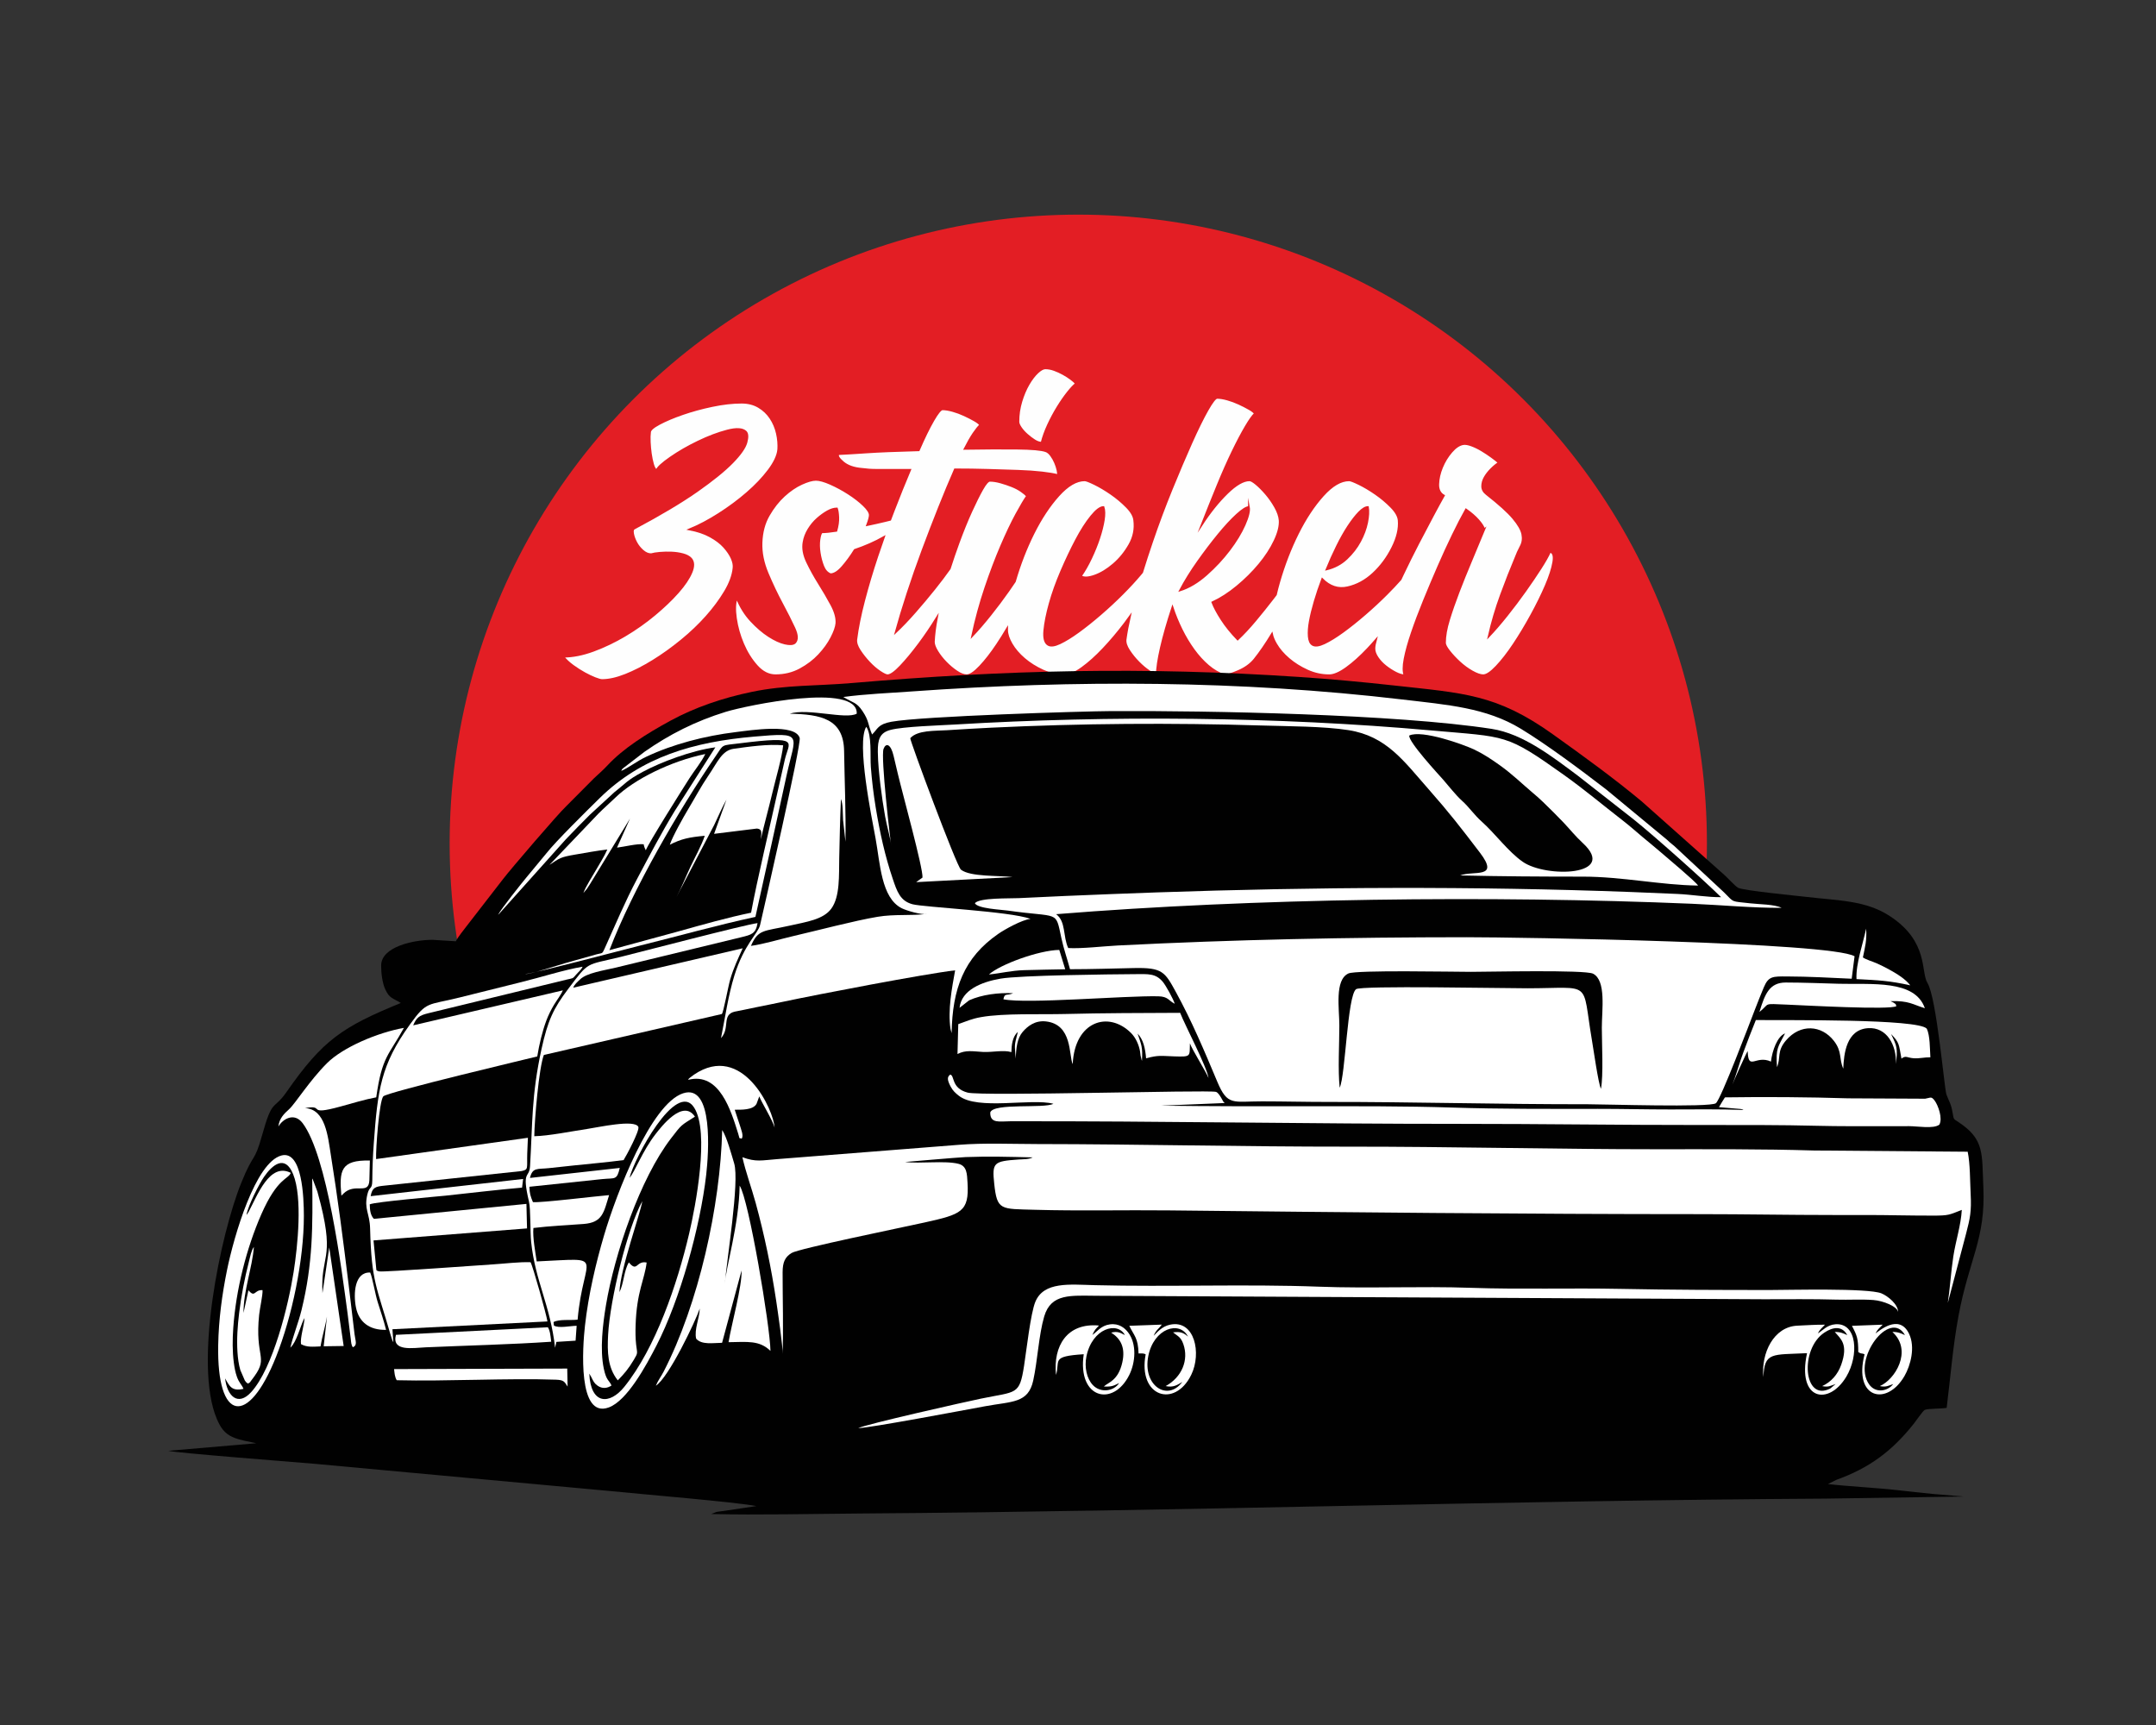 <?xml version="1.0" encoding="UTF-8"?>
<!DOCTYPE svg PUBLIC "-//W3C//DTD SVG 1.1//EN" "http://www.w3.org/Graphics/SVG/1.1/DTD/svg11.dtd">
<!-- Creator: CorelDRAW 2021.5 -->
<svg xmlns="http://www.w3.org/2000/svg" xml:space="preserve" width="250mm" height="200mm" version="1.1" style="shape-rendering:geometricPrecision; text-rendering:geometricPrecision; image-rendering:optimizeQuality; fill-rule:evenodd; clip-rule:evenodd"
viewBox="0 0 25000 20000"
 xmlns:xlink="http://www.w3.org/1999/xlink"
 xmlns:xodm="http://www.corel.com/coreldraw/odm/2003">
 <rect x="0" y="0" width="25000" height="20000" fill="#333333" stroke="none"/>
 <defs>
  <style type="text/css">
   <![CDATA[
    .str0 {stroke:#E31E24;stroke-width:20;stroke-miterlimit:22.926}
    .fil0 {fill:#E31E24}
    .fil2 {fill:#010101}
    .fil3 {fill:white}
    .fil1 {fill:#FEFEFE;fill-rule:nonzero}
   ]]>
  </style>
 </defs>
 <g id="Слой_x0020_1">
  <circle class="fil0" cx="12503.32" cy="9777.97" r="7289.38"/>
  <g id="_1688354191472">
   <path class="fil1 str0" d="M17211.11 6138.25c-8.32,-29.47 -31.22,-65.39 -68.69,-107.75 -37.47,-42.37 -85.35,-83.8 -143.64,-124.32 -45.79,81.04 -96.79,179.58 -153,295.62 -56.2,116.03 -112.41,238.51 -168.61,367.44 -56.21,128.94 -111.37,259.71 -165.49,392.33 -54.13,132.61 -100.97,256.93 -140.52,372.97 -39.55,116.04 -67.65,217.35 -84.3,303.91 -16.66,86.57 -16.66,150.11 0,190.63 -29.15,0 -63.49,-10.13 -103.05,-30.39 -39.55,-20.26 -78.06,-45.13 -115.53,-74.6 -37.47,-29.47 -68.7,-62.62 -93.68,-99.46 -24.97,-36.83 -37.46,-71.83 -37.46,-104.98 0,-25.22 6.05,-59.73 18.15,-103.51 -31.77,36.62 -63.85,72.04 -96.22,106.28 -85.35,90.25 -167.57,163.92 -246.67,221.02 -79.12,57.1 -145.72,85.64 -199.85,85.64 -87.43,0 -171.73,-18.42 -252.92,-55.26 -81.19,-36.83 -153,-81.95 -215.45,-135.37 -62.46,-53.41 -111.37,-110.51 -146.76,-171.29 -24.76,-42.53 -40.85,-81.89 -48.29,-118.11 -70.89,116.6 -139.1,215.83 -204.63,297.69 -45.79,55.25 -107.2,99.46 -184.23,132.61 -77.02,33.15 -130.1,49.73 -159.25,49.73 -66.61,-22.1 -130.1,-58.94 -190.47,-110.51 -60.37,-51.57 -116.57,-113.27 -168.61,-185.1 -52.05,-71.84 -98.89,-150.12 -140.51,-234.84 -41.64,-84.73 -77.03,-171.3 -106.17,-259.71 -58.29,176.82 -103.05,333.38 -134.27,469.68 -31.22,136.29 -46.84,241.28 -46.84,314.95 -16.65,0 -45.79,-13.8 -87.43,-41.43 -41.63,-27.63 -83.26,-62.63 -124.9,-104.99 -41.63,-42.36 -78.06,-87.49 -109.28,-135.38 -31.23,-47.89 -44.76,-90.25 -40.6,-127.09 11.39,-82.62 28.07,-172.13 50.05,-268.52 -19,26.64 -38.81,53.53 -59.42,80.65 -81.18,106.83 -164.44,205.37 -249.8,295.63 -85.35,90.25 -167.57,163.92 -246.67,221.02 -79.11,57.1 -145.72,85.64 -199.84,85.64 -87.43,0 -171.74,-18.42 -252.92,-55.26 -81.2,-36.83 -153.01,-81.95 -215.46,-135.37 -62.45,-53.41 -111.37,-110.51 -146.76,-171.29 -35.39,-60.78 -53.08,-115.12 -53.08,-163.01 0,-6.06 0.04,-12.14 0.12,-18.24 -38.22,64.28 -76.77,125.62 -115.66,184.01 -68.69,103.14 -135.3,188.79 -199.84,256.94 -64.52,68.15 -115.53,102.22 -153,102.22 -33.31,0 -71.82,-14.73 -115.53,-44.2 -43.72,-29.47 -85.35,-64.47 -124.9,-104.99 -39.55,-40.52 -72.86,-82.88 -99.92,-127.09 -27.06,-44.2 -40.6,-81.04 -40.6,-110.51 3.61,-82.77 15.75,-177.93 36.46,-285.46 -68.54,110.95 -137.93,213.47 -208.2,307.56 -77.02,103.15 -148.84,189.71 -215.45,259.7 -66.61,69.99 -116.57,104.99 -149.88,104.99 -16.65,0 -45.79,-13.81 -87.43,-41.44 -41.63,-27.62 -83.26,-63.55 -124.9,-107.75 -41.63,-44.2 -78.06,-90.25 -109.28,-138.14 -31.23,-47.89 -44.76,-90.25 -40.6,-127.09 16.65,-132.61 46.84,-282.73 90.55,-450.34 43.72,-167.6 94.72,-338.9 153,-513.87 24.99,-75.01 50.74,-149.85 77.26,-224.53 -104.6,58.91 -217.78,108.89 -339.54,149.93 -45.8,73.67 -93.68,139.06 -143.64,196.16 -49.96,57.1 -95.76,85.64 -137.39,85.64 -37.47,-14.73 -65.58,-46.04 -84.31,-93.93 -18.73,-47.89 -32.27,-99.46 -40.59,-154.72 -8.33,-55.25 -9.37,-105.9 -3.12,-151.95 6.24,-46.04 15.61,-74.6 28.1,-85.65 41.64,0 97.84,-5.52 168.62,-16.57 16.64,-58.94 23.93,-111.44 21.85,-157.49 -2.08,-46.04 -7.29,-80.11 -15.61,-102.22 -33.31,0 -69.73,11.06 -109.29,33.16 -39.55,22.1 -79.1,50.65 -118.65,85.64 -39.56,35 -73.9,76.44 -103.05,124.33 -29.14,47.89 -47.87,97.62 -56.2,149.19 -12.49,69.99 1.04,146.43 40.59,229.31 39.56,82.89 85.35,165.77 137.39,248.65 52.04,82.89 99.92,164.86 143.64,245.9 43.71,81.04 63.49,152.87 59.33,215.49 -4.17,44.21 -23.95,100.38 -59.33,168.53 -35.39,68.16 -83.27,134.46 -143.64,198.93 -60.37,64.46 -133.23,119.72 -218.57,165.77 -85.35,46.04 -180.07,69.06 -284.15,69.06 -79.1,0 -150.92,-35.91 -215.46,-107.74 -64.52,-71.84 -117.61,-156.56 -159.24,-254.18 -41.63,-97.62 -69.74,-197.09 -84.31,-298.39 -14.57,-101.3 -11.45,-179.58 9.37,-234.83 41.63,103.14 96.79,191.55 165.49,265.23 68.69,73.67 137.39,132.61 206.09,176.81 68.69,44.21 131.14,72.76 187.34,85.65 56.21,12.9 94.72,10.13 115.54,-8.29 33.31,-33.15 31.23,-90.25 -6.25,-171.29 -37.47,-81.04 -85.34,-175.9 -143.63,-284.57 -58.28,-108.67 -113.45,-224.71 -165.5,-348.11 -52.03,-123.41 -75.98,-242.21 -71.81,-356.41 4.16,-121.56 32.26,-227.46 84.31,-317.72 52.04,-90.25 111.37,-165.77 177.98,-226.55 66.61,-60.78 134.26,-106.83 202.96,-138.14 68.7,-31.31 123.86,-46.96 165.5,-46.96 41.62,0 97.83,15.65 168.61,46.96 70.78,31.31 140.51,69.08 209.21,113.28 68.69,44.21 126.98,89.33 174.85,135.37 47.89,46.05 71.82,83.81 71.82,113.28 0,22.1 -10.41,60.78 -31.22,116.04 70.78,-14.74 140.52,-30.39 209.21,-46.97 20.23,-4.88 40.01,-9.76 59.34,-14.64 12.33,-32.91 24.82,-65.79 37.46,-98.63 66.61,-173.14 131.14,-333.38 193.59,-480.73 -99.92,0 -179.02,0 -237.31,0 -58.28,0 -106.16,0 -143.64,0 -37.46,0 -68.69,-0.92 -93.67,-2.76 -24.98,-1.85 -52.04,-4.61 -81.18,-8.29 -95.76,-7.37 -169.66,-33.16 -221.7,-77.36 -52.04,-44.21 -69.74,-75.52 -53.09,-93.94 83.28,-3.68 191.52,-10.13 324.74,-19.33 133.23,-9.21 335.15,-17.51 605.77,-24.87 62.45,-143.67 118.66,-258.78 168.62,-345.35 49.96,-86.57 85.35,-129.85 106.16,-129.85 33.31,0 72.86,6.44 118.66,19.34 45.79,12.89 90.55,29.47 134.27,49.73 43.71,20.26 83.26,40.52 118.65,60.78 35.38,20.26 57.25,37.76 65.58,52.49 -20.82,18.42 -46.84,50.66 -78.07,96.7 -31.23,46.05 -65.57,105.9 -103.04,179.58 228.98,-3.68 430.9,-4.6 605.76,-2.76 174.86,1.84 287.27,11.97 337.23,30.39 20.82,7.36 40.6,23.94 59.33,49.73 18.74,25.78 34.35,53.41 46.84,82.88 12.49,29.47 21.85,58.02 28.1,85.65 6.25,27.63 7.29,46.97 3.13,58.02 -41.64,-11.05 -102.01,-21.18 -181.11,-30.39 -79.1,-9.21 -171.74,-15.65 -277.91,-19.34 -106.16,-3.68 -222.73,-7.37 -349.72,-11.05 -126.98,-3.68 -255,-5.53 -384.06,-5.53 -58.29,132.62 -119.7,279.97 -184.23,442.05 -64.53,162.09 -128.02,326.94 -190.47,494.55 -62.45,167.6 -120.74,334.29 -174.86,500.06 -54.12,165.77 -99.92,316.8 -137.4,453.1 70.79,-66.31 145.72,-144.59 224.82,-234.84 79.11,-90.25 154.05,-179.58 224.82,-267.99 66.8,-83.43 126.16,-161.93 178.12,-235.51 32.08,-100.65 66.38,-200.81 102.92,-300.48 49.95,-136.29 98.87,-256.94 146.75,-361.92 47.89,-104.99 90.56,-190.63 128.02,-256.94 37.48,-66.31 66.62,-99.46 87.44,-99.46 37.46,0 79.1,6.44 124.89,19.34 45.8,12.89 89.52,27.62 131.15,44.2 41.64,16.58 78.06,35.92 109.29,58.02 31.23,22.11 53.08,40.52 65.57,55.26 -29.14,40.52 -70.78,110.51 -124.9,209.97 -54.13,99.46 -112.41,221.95 -174.86,367.46 -62.45,145.5 -123.86,307.58 -184.22,486.24 -60.38,178.66 -111.38,365.62 -153.01,560.85 66.62,-69.99 137.39,-151.95 212.33,-245.89 74.94,-93.93 144.68,-186.94 209.21,-279.03 26.01,-37.13 50.84,-73.36 74.49,-108.69 57.83,-199.11 129.81,-384.83 215.9,-557.15 87.43,-174.98 184.23,-321.41 290.4,-439.29 106.16,-117.87 207.13,-176.81 302.88,-176.81 16.66,0 55.17,14.73 115.53,44.2 60.37,29.47 123.87,67.22 190.48,113.27 66.6,46.05 126.98,96.7 181.1,151.96 54.12,55.25 83.27,106.82 87.43,154.71 12.49,99.46 -6.24,193.4 -56.21,281.81 -49.95,88.41 -111.36,163.92 -184.22,226.54 -72.86,62.63 -145.71,106.83 -218.58,132.62 -72.85,25.79 -125.94,27.63 -159.25,5.53 41.64,-58.94 81.19,-128.01 118.66,-207.21 37.47,-79.2 68.69,-156.56 93.67,-232.07 24.99,-75.52 42.68,-145.51 53.09,-209.98 10.4,-64.47 9.37,-115.12 -3.12,-151.95 -37.48,0 -85.35,35.91 -143.64,107.74 -58.28,71.84 -116.57,163.01 -174.86,273.52 -58.29,110.51 -115.53,231.16 -171.73,361.93 -56.21,130.77 -100.97,256.02 -134.28,375.74 -33.3,119.72 -54.12,223.79 -62.44,312.2 -8.33,88.41 6.24,143.66 43.71,165.76 29.14,18.42 74.94,12.9 137.39,-16.57 62.45,-29.47 134.27,-73.68 215.45,-132.62 81.19,-58.94 166.53,-127.08 256.05,-204.44 89.51,-77.36 173.82,-155.64 252.92,-234.84 79.1,-79.2 148.84,-154.72 209.21,-226.55 6.89,-8.21 13.56,-16.23 19.99,-24.07 35.71,-115.42 73.8,-232.64 114.28,-351.67 70.77,-208.13 146.76,-411.66 227.94,-610.58 81.19,-198.92 157.16,-377.59 227.95,-535.99 70.77,-158.4 133.22,-285.49 187.34,-381.26 54.13,-95.78 91.59,-143.67 112.41,-143.67 33.31,0 72.86,6.45 118.66,19.34 45.8,12.89 90.55,29.47 134.26,49.73 43.72,20.26 83.28,40.52 118.66,60.78 35.39,20.27 57.24,37.76 65.57,52.5 -24.98,22.1 -60.36,71.83 -106.16,149.19 -45.8,77.36 -96.8,174.06 -153,290.09 -56.21,116.04 -114.5,247.74 -174.86,395.09 -60.37,147.35 -121.78,300.22 -184.23,458.62 95.76,-147.35 194.63,-270.75 296.64,-370.21 102,-99.46 188.38,-149.19 259.17,-149.19 16.65,0 42.67,14.73 78.06,44.2 35.38,29.47 72.86,67.22 112.41,113.27 39.55,46.05 74.94,96.7 106.17,151.96 31.21,55.25 48.91,106.82 53.08,154.71 4.16,66.31 -15.62,145.51 -59.33,237.6 -43.72,92.09 -103.05,183.27 -177.98,273.52 -74.95,90.25 -160.3,174.98 -256.05,254.18 -95.76,79.2 -191.51,140.9 -287.27,185.11 20.81,55.25 56.2,121.56 106.17,198.92 49.95,77.36 112.41,154.72 187.34,232.07 66.61,-62.62 135.31,-136.29 206.09,-221.02 70.77,-84.72 139.47,-170.38 206.08,-256.94 10.74,-13.95 21.26,-27.78 31.56,-41.5 10.68,-46.79 23.05,-94.66 37.14,-143.61 58.28,-202.61 131.14,-391.39 218.57,-566.37 87.43,-174.98 184.23,-321.41 290.4,-439.29 106.16,-117.87 207.12,-176.81 302.87,-176.81 16.66,0 55.17,14.73 115.54,44.2 60.36,29.47 123.86,67.22 190.48,113.27 66.6,46.05 126.98,96.7 181.1,151.96 54.12,55.25 83.26,106.82 87.42,154.71 8.33,95.78 -16.65,201.69 -74.93,317.73 -58.29,116.03 -132.18,215.49 -221.7,298.38 -89.51,82.88 -188.39,136.3 -296.63,160.24 -108.25,23.94 -206.1,-8.29 -293.53,-96.7 -33.3,88.41 -62.44,174.98 -87.42,259.71 -24.99,84.72 -43.72,161.16 -56.21,229.3 -12.48,68.15 -16.65,127.1 -12.48,176.83 4.16,49.73 18.72,81.96 43.7,96.69 29.15,18.42 74.95,12.9 137.4,-16.57 62.44,-29.47 134.26,-73.68 215.45,-132.62 81.19,-58.94 166.53,-127.08 256.04,-204.44 89.52,-77.36 173.82,-155.64 252.93,-234.84 58.37,-58.45 111.65,-114.89 159.82,-169.33 8.02,-17.09 16.15,-34.33 24.4,-51.7 60.38,-127.08 120.74,-248.65 181.11,-364.68 60.37,-116.04 116.58,-222.87 168.61,-320.49 52.05,-97.62 94.72,-175.9 128.03,-234.84 -45.8,-25.78 -67.65,-69.99 -65.57,-132.61 2.08,-62.62 16.65,-127.09 43.71,-193.4 27.06,-66.31 63.49,-126.17 109.29,-179.58 45.79,-53.41 91.59,-83.81 137.39,-91.18 24.98,-3.68 57.25,1.85 96.8,16.58 39.55,14.73 79.1,34.08 118.65,58.02 39.56,23.95 77.02,48.81 112.41,74.59 35.39,25.79 63.49,47.89 84.31,66.31 -29.15,18.42 -59.33,43.29 -90.55,74.6 -31.23,31.31 -56.2,63.55 -74.94,96.7 -18.74,33.16 -28.1,67.23 -28.1,102.22 0,35 16.65,65.39 49.95,91.18 145.72,114.19 248.76,207.2 309.13,279.04 60.37,71.83 95.76,133.53 106.17,185.1 10.41,51.58 4.16,98.55 -18.74,140.91 -22.9,42.36 -44.75,91.17 -65.57,146.42 -49.96,117.88 -104.08,256.03 -162.37,414.43 -58.29,158.4 -106.16,320.48 -143.63,486.25 66.6,-69.99 137.39,-151.96 212.32,-245.89 74.94,-93.94 145.72,-187.87 212.33,-281.81 66.62,-93.93 125.95,-181.42 177.99,-262.46 52.04,-81.05 88.47,-145.51 109.29,-193.4 37.46,7.37 49.95,47.89 37.46,121.56 -12.49,73.68 -41.62,163.93 -87.43,270.76 -45.79,106.83 -102,221.03 -168.61,342.59 -66.61,121.56 -134.27,233.91 -202.96,337.06 -68.7,103.14 -135.31,188.79 -199.84,256.94 -64.54,68.15 -115.54,102.22 -153,102.22 -33.31,0 -75.98,-14.73 -128.03,-44.2 -52.04,-29.47 -100.95,-65.39 -146.75,-107.75 -45.81,-42.36 -85.35,-84.72 -118.66,-127.09 -33.31,-42.36 -49.96,-74.6 -49.96,-96.7 0,-77.36 15.61,-166.69 46.84,-267.99 31.22,-101.3 68.69,-209.05 112.41,-323.24 43.71,-114.2 91.59,-233 143.63,-356.41 52.05,-123.4 103.05,-245.89 153,-367.45zm-1348.92 -259.7c-29.14,0 -63.49,20.26 -103.04,60.78 -39.55,40.52 -81.18,93.93 -124.9,160.24 -43.72,66.31 -87.43,143.66 -131.15,232.07 -43.71,88.41 -84.31,178.66 -121.77,270.76 91.59,-22.11 169.66,-63.54 234.18,-124.32 64.54,-60.79 116.58,-128.02 156.13,-201.69 39.55,-73.68 66.61,-146.43 81.18,-218.26 14.58,-71.84 17.69,-131.69 9.37,-179.58zm-1380.14 0c-29.14,0 -75.98,29.47 -140.51,88.41 -64.54,58.94 -135.31,135.37 -212.34,229.31 -77.02,93.94 -156.12,198 -237.3,312.19 -81.19,114.2 -150.93,226.55 -209.21,337.07 104.08,-33.15 206.08,-93.94 306,-182.35 99.92,-88.41 188.39,-183.26 265.41,-284.56 77.03,-101.31 136.36,-198.93 177.99,-292.86 41.63,-93.94 58.29,-163.01 49.96,-207.21z"/>
   <path class="fil1 str0" d="M12477.4 4447.42c-24.98,18.42 -57.25,52.49 -96.8,102.22 -39.56,49.73 -79.1,106.82 -118.66,171.29 -39.55,64.47 -75.98,132.62 -109.28,204.45 -33.31,71.84 -58.29,140.9 -74.95,207.21 -24.98,0 -52.03,-9.21 -81.18,-27.63 -29.14,-18.42 -58.29,-40.52 -87.43,-66.31 -29.14,-25.78 -53.08,-52.49 -71.81,-80.11 -18.74,-27.63 -28.1,-50.66 -28.1,-69.08 0,-81.04 11.44,-159.32 34.34,-234.84 22.9,-75.52 51,-141.82 84.31,-198.92 33.3,-57.1 67.65,-102.22 103.04,-135.37 35.39,-33.15 65.57,-49.73 90.55,-49.73 33.31,0 67.66,6.44 103.04,19.33 35.39,12.9 69.74,28.56 103.05,46.98 33.31,18.41 63.49,37.75 90.55,58.01 27.06,20.26 46.84,37.76 59.33,52.5z"/>
   <path class="fil1 str0" d="M9023.91 5215.47c-8.33,69.99 -45.8,149.19 -112.41,237.61 -66.62,88.41 -149.88,175.89 -249.8,262.46 -99.92,86.57 -209.21,167.61 -327.87,243.12 -118.65,75.52 -232.1,135.38 -340.35,179.59 95.76,18.42 176.94,46.04 243.56,82.88 66.61,36.84 119.69,77.36 159.25,121.56 39.54,44.21 68.69,87.5 87.43,129.86 18.73,42.36 26.01,80.12 21.85,113.27 -8.33,84.73 -41.63,175.9 -99.92,273.52 -58.28,97.62 -130.1,194.32 -215.46,290.1 -85.34,95.77 -182.13,187.87 -290.38,276.27 -108.25,88.41 -217.54,166.7 -327.87,234.85 -110.32,68.14 -216.49,122.47 -318.49,162.99 -102,40.53 -192.56,60.79 -271.66,60.79 -16.65,0 -43.72,-7.37 -81.19,-22.11 -37.46,-14.73 -78.05,-34.07 -121.77,-58.01 -43.72,-23.94 -88.48,-52.5 -134.27,-85.65 -45.8,-33.15 -83.27,-68.15 -112.41,-104.99 108.25,0 224.82,-23.02 349.72,-69.06 124.9,-46.05 247.72,-104.99 368.45,-176.82 120.74,-71.84 234.2,-151.96 340.36,-240.37 106.17,-88.41 196.72,-174.97 271.66,-259.7 74.93,-84.73 126.98,-162.09 156.12,-232.08 29.14,-69.99 27.06,-123.41 -6.24,-160.24 -20.82,-22.1 -52.05,-38.68 -93.68,-49.73 -41.63,-11.05 -85.35,-17.49 -131.14,-19.34 -45.8,-1.84 -90.55,-0.92 -134.27,2.76 -43.71,3.68 -78.07,9.21 -103.04,16.58 -33.31,0 -65.57,-13.81 -96.8,-41.44 -31.23,-27.63 -56.21,-58.94 -74.94,-93.93 -18.74,-35 -31.23,-69.08 -37.47,-102.23 -6.25,-33.15 -1.04,-53.42 15.61,-60.78 303.93,-162.09 546.44,-306.68 727.54,-433.76 181.11,-127.09 317.46,-237.6 409.05,-331.54 91.59,-93.93 145.72,-171.29 162.37,-232.07 16.66,-60.78 14.58,-102.23 -6.24,-124.33 -37.48,-36.84 -109.29,-41.44 -215.46,-13.81 -106.16,27.63 -218.57,69.99 -337.23,127.09 -118.65,57.1 -225.86,118.79 -321.61,185.1 -95.76,66.31 -149.88,116.04 -162.37,149.2 -16.66,-11.06 -30.19,-35 -40.6,-71.84 -10.41,-36.84 -18.73,-77.36 -24.98,-121.57 -6.24,-44.2 -10.41,-89.32 -12.49,-135.37 -2.08,-46.04 -1.04,-83.81 3.13,-113.28 0,-25.78 36.43,-58.01 109.28,-96.69 72.87,-38.68 162.38,-76.44 268.54,-113.28 106.16,-36.83 220.66,-68.15 343.48,-93.93 122.81,-25.79 236.26,-38.68 340.34,-38.68 74.95,0 140.52,16.58 196.72,49.73 56.21,33.15 102,76.44 137.4,129.85 35.38,53.42 60.36,112.36 74.93,176.82 14.58,64.47 19.78,128.01 15.62,190.63z"/>
  </g>
  <g id="_1688354190752">
   <path class="fil2" d="M5285.72 10913.13l-270.66 -16.68c-221.9,0 -595.01,81.13 -595.44,297.68 -0.18,91.24 14.04,204.68 48.67,278.71 48.65,104.01 83.85,96.38 179.1,155.95 -677.85,277.26 -905.36,430.07 -1324.26,1031.13 -155.36,222.93 -162.36,65.29 -284.76,504.64 -90.82,325.99 -93,183.7 -240.42,548.46 -244.21,604.2 -553.21,2105.84 -283.76,2737.97 41.6,97.59 86.7,166.47 179.33,209.04 45.96,21.12 94.5,33.56 142.19,44.52l122.3 25.44c3.93,1.19 7.32,2.29 11.07,3.59l-1017.01 87.31c93.07,25.18 1475.38,131.8 1698.97,151.01l3421.31 315.28c341.46,34.87 1455.32,127.3 1698.62,174.42l-386.46 57.52c-22.2,3.07 -52.22,5.64 -73.17,9.81l-66.16 24.91c531.74,13.5 1202.56,-2.27 1746.64,-6.1 3718.23,-26.17 7458.2,-150.98 11170.94,-172.47l1605.08 -24.13c-14.09,-2.38 -38.21,-3.64 -53.12,-4.68l-307.12 -25.95c-131.73,-12.37 -268.59,-28.23 -400.29,-42.98 -265.34,-29.72 -548.25,-41.6 -811.44,-71.06l97.52 -48.78c381.99,-137.13 647.34,-334.07 899.14,-652.51 20.84,-26.36 104.15,-146.49 124.13,-157.47 32.89,-18.08 197.95,-13.36 255.92,-24.67 46.17,-368.15 70.5,-705.62 137.42,-1066.62 122.32,-659.79 315.7,-888.42 287.96,-1493.43 -17.91,-390.76 15.97,-553.42 -291.22,-755.13 -51.36,-33.72 -52.25,-26.47 -63.7,-97.6 -18.47,-114.7 -40.74,-133.23 -72.91,-219.22 -24.64,-65.82 -113.48,-1120.9 -219.82,-1293.14 -80.44,-130.29 16.08,-476.93 -431.18,-773.05 -284.16,-188.14 -598.33,-181.54 -979.12,-226.84 -83.38,-9.93 -739.58,-73.52 -788.46,-106.1 -40.12,-26.74 -115.87,-111.26 -158.34,-149.33l-955.68 -850.23c-331.93,-276.13 -675.04,-524 -1028.91,-777.05 -656.05,-469.15 -1036.82,-478.44 -1840.91,-567.49 -365.4,-40.47 -736.35,-74.6 -1105.67,-99.28 -1798.3,-120.16 -3389.75,-82.96 -5187.9,70.93 -406.12,34.76 -756.07,19.62 -1155.3,101.91 -341.77,70.45 -664.98,182.42 -939.54,331.66 -283.36,154.03 -551.22,322.62 -735.78,521.46 -44.9,48.37 -107.21,103.79 -157.4,150.43l-320.16 321.85c-91.32,84.66 -644.54,729.17 -733.1,845.49l-414.67 535.44c-37.19,49.65 -108.69,135.38 -132.47,185.43z"/>
   <path class="fil3" d="M9778.65 8081.22c114.87,69.84 151.89,58.35 221.48,161.64 78.97,117.23 59.88,148.06 112.09,272.98 65.61,-62.59 64.44,-118.57 223.35,-147.6 356.69,-65.16 2225.93,-122.26 2559.34,-123.88 1119.87,-5.44 3289.21,35.04 4401.71,206.38 363.37,55.96 704.09,323.24 997.64,541.57l645.26 505.34c238.83,190.16 817.42,707.22 1017.09,904.28 -151.38,2.39 -344.73,-30.35 -506.3,-37.37 -176.25,-7.65 -357.87,-15.68 -534.74,-22.31 -1829.61,-68.61 -3668.62,-58.91 -5498.52,4.35 -358.99,12.41 -713.85,26.55 -1070.42,41.67 -180.51,7.65 -358.81,16.46 -535.05,24.91 -109.11,5.23 -452.03,-6.4 -507.51,58.52 28.34,62.8 303.02,74.36 382.36,85.72 600.79,86.01 550.11,-8.86 619.99,315.63 28.99,134.64 69.85,246.36 100.8,364.36 245.71,-0.01 498.55,-8.59 741.85,-13.65 329.36,-6.85 357.47,43.42 484.61,275.67 187.86,343.17 325.93,672.42 481.73,1042.89 119.17,283.36 180.22,226.89 518.7,227.09 253.81,0.16 508.49,6.93 762.56,6.65 992.21,-1.09 2016.87,28.44 3010.14,26.76 192.04,-0.32 1424.77,39.37 1489.71,-11.9 57.95,-45.76 390.17,-924.13 448.92,-1076.42 34.61,-89.72 70.86,-181.44 106.86,-267.39 54.62,-130.42 104.79,-126.55 268.96,-125.98 253.86,0.89 499.23,14.71 749.98,26.35l33.33 -260.32c-279.81,-163.38 -3903.41,-221.19 -4502.49,-220.85 -1373.36,0.78 -2677.08,26.54 -4039.9,95.8 -164.31,8.35 -425.48,39.01 -575.64,29.64 -63.1,-135.87 -24.81,-307.1 -140.19,-392.57 2298.22,-185.36 5033.19,-219.18 7375.43,-120.71 331.95,13.95 708.28,49.76 1037.47,47.11 -88.29,-41.98 -256.06,-39.66 -367.45,-52.62 -225.56,-26.25 -176.99,-2.98 -301.14,-126.94l-547.02 -509.59c-39.2,-39.54 -71.75,-58.03 -114.05,-100.1l-702.95 -581.56c-280.88,-216.2 -687.16,-520.56 -993.02,-706.22 -402.48,-244.29 -850.43,-276.84 -1373.99,-338.6 -1875.2,-221.21 -3796.72,-228.73 -5683.63,-93.46 -260.58,18.68 -541.53,30.13 -797.35,64.73z"/>
   <path class="fil3" d="M8608.49 13417.14c37.99,170.42 106.14,355.25 154.32,531.19 101.65,371.16 180.85,754.62 238.32,1138.48 16.01,106.96 80.29,543.97 72.83,610.28 12.1,-269.52 0.24,-653.67 0.83,-944.5 0.25,-123.16 30.31,-178.98 103.78,-225.03 81.92,-51.35 1281.99,-295.75 1544.37,-354.3 422.97,-94.38 516.7,-122.37 496.05,-461.31 -6.1,-100.18 -5.71,-192.83 -104.69,-218.25 -157.07,-40.35 -449.19,0.93 -618.95,-21.61 2.34,0.66 611.87,-53.22 700.49,-56.64 265.32,-10.23 514.29,-3.03 778.8,3.68 -45.37,24.12 -112.71,20.88 -163.66,24.43 -289.13,20.1 -308.54,34.82 -282.41,280.15 33.38,313.49 73.23,291.31 471.43,302.83 511.97,14.81 1037.18,1.43 1550.99,7 2033.44,22.05 4136.42,43.68 6166.9,43.65 508.84,-0.01 1025.62,9.92 1538.51,9.92 252.16,0 509.47,-1.15 762.57,3.66 129.89,2.47 258.01,2.88 388,3.27 192.33,0.57 194,-8.6 341.19,-66.21 -10.43,180.12 -70.65,359.06 -98.49,540.08 -27.21,176.99 -38.31,372.84 -63.76,537.8l212.37 -804.48c46.29,-177.56 62.77,-255.39 52.43,-458.18 -7.85,-154.06 -4.88,-347.63 -34.33,-489.71l-1787.41 -14.27c-591.7,-18.05 -1214.69,-14.52 -1806.08,-14.43 -1199.4,0.21 -2399.38,-31.18 -3598.78,-30.06 -1201.57,1.12 -2397.4,-28.88 -3598.79,-30.2 -293.39,-0.32 -617.24,-14.5 -907.16,8.87l-2102.9 165.62c-184.9,14.16 -247.17,36.61 -406.77,-21.73z"/>
   <path class="fil3" d="M7203.81 8938.32c92.92,-41.22 177.36,-111.31 287.87,-163.53 314.7,-148.7 684.04,-243.25 1038.35,-286.55 178.83,-21.86 688.71,-103.08 742.69,67.04 21.89,69.01 -423.74,2014.91 -458.96,2168.92 -22.5,98.37 -184.74,222.13 -297.95,585.69 -71.88,230.83 -107.71,489.8 -155.32,726.45 108.88,-118.82 4.42,-271.38 159.57,-307.35 26.85,-6.22 50.6,-9.6 78.09,-15.24 53.95,-11.05 109.42,-23.26 166.65,-34.79 108.59,-21.88 216.49,-43.09 321.72,-65.57 386.88,-82.64 1635.87,-322.15 1988.73,-363.28 -37,204.69 -86.49,461.26 -53.46,679.83l12.7 47.79c9.32,-511.75 139.8,-873.53 543.02,-1151.63 71.54,-49.34 275.04,-163.58 372.43,-172.36 -238.94,-87.87 -1236.82,-134.67 -1368.77,-169.6 -143.65,-38.02 -179.86,-149.38 -228.56,-292.98 -90.04,-265.44 -150.28,-537 -198.44,-830.7 -25.26,-154.07 -44.21,-310.04 -56.12,-467.21 -9.9,-130.67 13.65,-372.25 -53.3,-466.56 -114.97,183.26 62.86,1049.68 108.15,1295.07 52.7,285.46 64.83,688.26 302.47,808.24 56.31,28.43 236.84,81.22 290.88,65.74 -180.56,24.62 -369,0.08 -571.02,33.96 -266.86,44.77 -695.61,158.41 -978.63,223.89 -150.09,34.73 -343.82,93.73 -489.11,113.16 85.42,-195.88 148.19,-167 447.59,-234.43 194.93,-43.91 391.79,-70.02 484.83,-198 102.04,-140.36 87.25,-387.11 91.44,-583.85 4.9,-230.67 9.81,-458.14 19.7,-686.13 25.82,59.22 19.92,168.21 25.06,244.03l27.51 250.54c5.65,-343.62 -10.43,-704.39 -15.87,-1052.97 -5.83,-373.33 -271.5,-423.35 -630.32,-431.12 208.95,-67.82 652.42,70.42 776.89,-0.37 16.06,-366.76 -1278.56,-95.18 -1518.71,-21.28 -351.14,108.06 -654.01,261.82 -941.55,462.91l-251.28 193.1c-19.25,24.32 0.11,-8.66 -18.97,29.14z"/>
   <path class="fil3" d="M10335.07 9807.51c-11.64,-63.49 -124.84,-1033.63 -89.69,-1125.53 28.16,-73.62 84.13,-56.31 116.51,82.6 16.17,69.32 32.11,135.07 48.45,204.69 54.4,231.68 294.67,1097.73 286.49,1205.38l-73.49 53.08 1117.48 -58.56c-157.51,-20.35 -488.76,-0.62 -597.92,-85.9 -51.53,-40.26 -595.44,-1504.93 -587.89,-1524.68 84.76,-94.56 284.06,-83.28 426.73,-92.38 169.11,-10.79 339.43,-21.07 508.39,-29.2 1050.27,-50.56 2093.84,-57.67 3144,-25.37 303.63,9.33 714.46,8.52 1002.03,53.65 441.14,69.22 642.04,359.43 925.63,680.9 247.46,280.52 377.18,449.52 598.37,739.23 236.02,309.13 -74.09,204.65 -229.01,264.57 474.83,11.11 945.83,13.93 1422.14,13.9 458.35,-0.02 901.97,97.85 1337,103.57 -31.76,-49.98 -357.8,-321 -428.52,-382.83 -71.52,-62.53 -147.24,-122.27 -219.03,-183.07 -80.05,-67.79 -144.61,-125.52 -226.06,-188.57 -231.84,-179.45 -442.44,-357.87 -685.93,-531.07 -672.92,-478.66 -654.46,-434.65 -1533.27,-513.1 -1790.75,-159.88 -3726.74,-175.98 -5522.51,-68.69 -177.99,10.64 -601.11,22.84 -750.86,62.98 -122.8,32.91 -146.94,110.9 -145.16,255.79 1.55,125.21 15.53,260.67 30.3,382.55 15.22,125.62 32.8,244.58 54.1,363.96 19.38,108.61 61.79,250.97 71.72,342.1z"/>
   <path class="fil3" d="M4561.13 15560.62l-10.71 -149.23 1797.37 -90.32c-10.57,-77.52 -172.16,-650.59 -195.57,-686.63 -132.16,-4.97 -305.28,17.14 -441.63,25.43 -99.77,6.08 -1266.04,91.29 -1310.49,81.06 -30.57,-7.04 -15.94,-1.39 -35.77,-14.91l-33.15 -344.3 1780.08 -139.26 -7.01 -284.22 -1768.66 173.3c-37.34,-38.08 -47.15,-94.86 -48.08,-168.09 54.78,-28.55 819.59,-94.41 879.31,-100.77 296.19,-31.56 591.15,-67.63 886.77,-93.18l12.29 -100.3 -1767.72 199.42c17.18,-100.52 55.6,-111.57 154.16,-121.43l1594.5 -169.54c85.16,-17.33 61.62,-30.45 66.91,-203.38 1.92,-62.73 5.65,-119.42 7.64,-182.57l-1760.19 246.99c-5.02,-112.65 35.79,-667.53 82.85,-726.83 45.35,-50.46 1733.73,-449.4 1785.84,-463.25 22.39,-138.13 58.53,-290.67 105.45,-416.56 22.49,-60.36 57.56,-130.41 87.58,-180.15 33.82,-56.04 81.88,-117.53 103.7,-169.37l-1735.39 405.61c37.62,-88.89 68.2,-114.81 175.01,-140.43l1335.02 -324.4c89.98,-20.63 175.28,-43.02 269.49,-65.53 75.42,-18.02 66.78,-7.38 106.28,-53.76 31.83,-37.38 61.25,-57.08 78.44,-95.72 -218.5,37.13 -483.43,122.81 -706.12,177.46 -236.68,58.07 -479.72,119.24 -717.19,178.72 -380.21,95.22 -379.59,36.95 -580.48,315.95 -336.57,467.47 -372.18,755.92 -417.21,1374.12 -10.6,145.57 -16.45,281.09 -17.46,429.06 -0.82,119.28 -32.45,58.59 -57.43,165.77 -40.1,172.05 27.57,214.86 31.98,394.79 15.18,620.05 81.32,687.42 235.05,1224.33l19.64 62.19c12.49,30 7.12,17.43 14.9,29.93z"/>
   <path class="fil3" d="M5774.48 10607.47c2.82,-2.22 6.76,-9.64 7.99,-7.23l779.18 -869.59c94.99,-100.05 180.74,-186.56 277.9,-284.08l285.79 -262.77c132.75,-103.29 140.79,-134.56 327.2,-234.67 210.29,-112.94 568.28,-248.39 842.31,-284.4l-470.44 736.78c-154.24,252.74 -288.72,509.89 -434.3,783.58 -143.98,270.73 -253.27,535.25 -382.96,820.82 -25.42,55.95 -21.92,40.99 -88.45,58.42l-355.25 99.81c-90.48,26.01 -425.04,135.68 -470.94,128.21 76.45,-0.75 1220.45,-302.28 1327.42,-328.75 446.36,-110.42 889.99,-236.27 1339.55,-332.88l181.91 -821.34c61.44,-275.76 120.15,-549.62 180.12,-822.82 104.51,-476.13 205.61,-496.58 -375.3,-446.26 -700.73,60.69 -1304.24,233.48 -1792.5,712.98 -143.14,140.57 -508.27,499.88 -617.66,639.65l-230.28 278.21c-62.19,75.1 -294.72,365.83 -331.29,436.33z"/>
   <path class="fil3" d="M7920.26 12676.09c-372.18,123.37 -770,1152.35 -915.48,1645.15 -95.99,325.19 -181.23,689.07 -221.66,1047.73 -27.92,247.65 -87.6,1085.91 277.72,948.44 212,-79.77 428.96,-479.2 552.24,-719.15 271.46,-528.41 506.68,-1372.42 576.05,-1981.1 27.46,-240.99 87.43,-1059.17 -268.87,-941.07z"/>
   <path class="fil3" d="M6436.73 15625.83l14.94 -67.64 222.56 -14.17 12.36 -172.35c-73.35,-0.13 -208.88,32.35 -263.82,-3.49l-4.2 -40.07c66.29,-35.73 198.47,-17.94 279.17,-27.71 67.18,-769.13 358.02,-712.87 -474.27,-675.12 -15.56,-106.52 -48.68,-280.7 -38.31,-387.86 189.45,-23.14 393.64,-31.95 582.54,-46.48 221.46,-17.04 233.28,-135.2 295.03,-334.41 -156.74,12.28 -788.52,90.84 -883.07,81.06 -27.66,-66.41 -38.07,-97.08 -41.08,-178.01l843.3 -88.74c150.93,-15.59 170.32,17.35 204.77,-129.56l-1041.19 115.9c29.05,-124.51 84.93,-99.44 217.89,-113.42 94.09,-9.9 191.64,-20.65 288.75,-31.01 193.08,-20.61 385.46,-36.55 579.05,-62.44 31.43,-49.75 190.33,-346.48 170.55,-385.78 -44.68,-88.74 -462.94,5.78 -598.67,25.78 -172.01,25.36 -444.24,80.61 -607.69,83.19 2.31,-184.54 53.81,-797.28 111.17,-942.16l2063.19 -474.51c18.59,-12.14 72.74,-316.24 97.56,-401.03 41.38,-141.34 90.86,-239.98 144.8,-361.3l-1965.28 457.06c16.36,-40.74 42.51,-60.37 80.34,-97.01 77.15,-74.7 274.76,-103.04 413.22,-135.73l1453.6 -352.2c117.16,-28.5 170.21,-39.76 190.1,-163.98 -135.49,15.26 -1408.52,347.97 -1582.22,390.56 -421.24,103.28 -364.16,44.07 -615.02,375.06 -168.75,222.64 -235.61,364.94 -307.87,695.72 -117.26,536.71 -102.86,858.82 -132.8,1357.45 -8.91,148.36 -99.22,37.57 -13.07,407.31 22.2,95.25 13.17,348.36 26.11,471.71 47.86,456.08 220.44,726.19 277.56,1225.38z"/>
   <path class="fil3" d="M11018.64 12459.1c-39.24,27.41 -34.18,64.92 4.26,138.27 25.65,48.95 56.54,76.33 94.75,106.45 219.64,173.12 844.48,25.66 1097.02,93.78 -112.01,57.73 -693.29,-12.81 -732.04,99.93 -3.38,133.15 108.54,102.82 234.99,102.59 1729.21,-3.1 3487.03,31.04 5217.57,30.2 928.38,-0.44 1853.3,14.01 2782.83,13.22 451.62,-0.38 924.27,-1.81 1377.84,9.6 227.54,5.72 467.45,4.08 695.68,3.98 115.94,-0.05 231.89,-0.01 347.84,-0.1 95,-0.07 280.31,33.86 348.1,-17.36 41.18,-72.01 -13.31,-225.17 -54.95,-280.11 -39.53,-52.17 -45.63,-30.85 -109.76,-20.81l-892.45 -4.52c-462.77,-14.7 -965.86,-17.96 -1428.81,-11.08 -25.3,40.1 -48.91,77.79 -68.94,113.7l251.6 21.06c42.1,9.94 17.11,3.22 31.5,11.2 -270.82,-10.94 -572.07,-6.08 -845.62,-5.89 -280.7,0.19 -560.19,-7.04 -842.84,-6.83 -554.88,0.42 -1136.18,2.77 -1685.67,-15.03 -552.77,-17.91 -1130.55,-15.39 -1685.68,-15.01 -564.42,0.38 -1132.76,0.62 -1696.59,-6.91l739.93 -30.59c-1.98,-2.74 -5.42,-11.34 -6.55,-9.08 -4.72,9.41 -52.09,-110.35 -93.68,-120.53 -101.7,-24.91 -2712.16,52.83 -2878.99,8.68 -192.25,-50.87 -148.08,-198.14 -201.34,-208.81z"/>
   <path class="fil2" d="M7066.35 11016.49l813.6 -221.36c266.6,-74.49 559.27,-157.75 829.27,-213.1 68.36,-373.64 224.29,-1026.69 313.11,-1427.42 26.38,-118.98 51.51,-231.36 78.84,-350.02 46.75,-203.04 191.84,-276.05 -520.76,-186.89 -228.05,28.54 -182.64,3.46 -286.89,156.08 -423.09,619.47 -953.28,1529.78 -1227.17,2242.71z"/>
   <path class="fil2" d="M7300.14 13655.8c63.42,-73.35 148.43,-309.3 300.16,-505.12 65.19,-84.13 318.38,-414.35 457.77,-203.98 -167.74,106.83 -149.83,86.22 -276.77,251.17 -360.63,468.6 -655.53,1342.78 -754.68,1933.83 -36.93,220.15 -72.49,514.05 -24.98,738.02 29.85,140.69 62.1,132.19 89.21,194.14 -49.93,33.39 -107.86,40.62 -163.04,0.97 -38.12,-27.39 -47.27,-50.85 -68.45,-92.39 -1.49,-2.92 -3.05,-6.41 -4.58,-9.31l-21.73 -36.88c16.5,363.51 237.59,361.75 405.58,153.55 364.12,-451.26 615.05,-1193.29 752.18,-1776.72 75.6,-321.64 239.08,-1177.2 58.32,-1460.91 -208.26,-326.87 -699.63,595.26 -748.99,813.63z"/>
   <path class="fil3" d="M3263.38 13396.95c-301.36,79.39 -549.64,929.53 -630.71,1327.48 -57.7,283.26 -97.04,572.76 -102.58,871.07 -16.54,890.2 346.26,948.78 669.88,138.13 186.32,-466.7 323.58,-1123.81 323.51,-1636.39 -0.03,-206.64 -17.7,-764.14 -260.1,-700.29z"/>
   <path class="fil3" d="M9951.57 16558.18c126.71,-0.7 1254.58,-213.95 1471.45,-253.95 313.82,-57.88 499.61,-32.57 557.81,-298.17 50.31,-229.63 64.57,-529.88 127.24,-742.59 79.86,-271.12 312.22,-241.13 612.93,-239.96l7732.7 40.33c275.89,-0.01 566.84,-3.91 842.84,4.3 138.8,4.12 293.39,-5.87 428.43,4.82 111.18,8.81 273.54,72.6 284.78,138.84 -0.04,-89.33 -118.37,-185.28 -193.71,-216.33 -153.22,-63.13 -1085,-38.82 -1282.07,-38.82 -578.24,0.01 -1162.81,-1.36 -1739.19,-13.05 -577.3,-11.7 -1168.67,7.53 -1742.03,-12.47 -579.75,-20.21 -1175.15,9.03 -1754.51,-12.9 -859.94,-32.54 -1746.2,4.01 -2604,-17.68 -290.35,-7.34 -590.92,-44.1 -689.05,193.42 -54.61,132.18 -103.19,565.17 -130.35,739.77 -53.88,346.34 -84.26,296.43 -500.45,382.4 -177.78,36.72 -1337.09,297.34 -1422.82,342.04z"/>
   <path class="fil2" d="M16341.46 8527.9c-15.14,69.6 348.94,461.83 392.99,511.94 69.21,78.72 142.99,176.54 221.42,247.16 81.7,73.55 134.95,158.14 227.59,240.6 150.63,134.06 304.75,346.32 472.88,463.76 271.67,189.76 1108.89,164.92 697.77,-216.07 -92.52,-85.73 -146.28,-156.84 -226.8,-241.64 -77.39,-81.49 -153.07,-155.2 -233.94,-234.15 -41.08,-40.1 -76.25,-70.22 -120.23,-107.33 -125.69,-106.04 -235.83,-215.8 -386.3,-322.73 -89.29,-63.45 -180.88,-125.69 -290,-177.87 -123.79,-59.19 -609.49,-233.38 -755.38,-163.67z"/>
   <path class="fil2" d="M2857.94 14086.64c2.42,-2.72 5.6,-10.84 6.58,-8.69 0.97,2.13 5.04,-6.68 6.34,-8.72 15.21,-23.95 4.36,-5.18 16.07,-26.9 94.65,-175.69 238.88,-569.47 484.58,-444.08 -26.34,75.04 -154.32,53.83 -341.32,480.61 -173.92,396.89 -294.53,877.49 -325.44,1319.05 -9.27,132.55 -10.42,273.29 6.64,401.42 7.82,58.82 17.5,111.76 36.02,163.94 25.09,70.71 55.94,89.53 75.95,139.2 -136.75,30.77 -161.45,-30.89 -213.16,-121.08 24.08,209.6 151.23,324.81 301.74,159.87 255.29,-279.77 432.64,-1010.38 492.78,-1392.92 47.74,-303.66 104.85,-863.52 -5.71,-1135.19 -94.85,-233.07 -243.05,-105.22 -336.45,30.07 -55.58,80.52 -184.34,329.36 -204.62,443.42z"/>
   <path class="fil3" d="M7604.91 16066.64c150.58,-97.38 460.34,-748.74 509.06,-894.78 -2.41,111.99 -66.2,242.54 -41.77,348.88 64.77,74.38 193.74,49 300.72,48.01l225.77 -838.57c8.16,176.34 -118.95,633.56 -150.79,831.43 219.76,-3.19 358.16,-23.8 485.92,101.06 -2.81,-280.48 -251.97,-1760.95 -357.18,-1915.94 -7.46,455.85 -161.96,951.67 -170.97,1134.91 19.34,-266.26 171.23,-1180.99 107.46,-1392.63 -33.65,-111.68 -85.89,-306.21 -138.95,-387.22 -20.3,871.64 -272.1,2015.61 -680.56,2804.25 -29.25,56.46 -65.69,102.01 -88.71,160.6z"/>
   <path class="fil3" d="M3228.07 13061.39c49.37,-86.33 182.69,-169.01 280.59,-39.95 283.32,373.49 451.79,1686.48 521.88,2208.54l37.04 296.04c3.9,35.6 5.27,70.77 24.37,94.28 55.66,-25.26 29,-72.36 19.1,-151.9l-68.39 -573.38c-31.07,-253.57 -62.87,-503.34 -96.81,-757.71 -33.5,-250.99 -70.68,-501.19 -109.82,-748.06 -34.09,-215.09 -62.6,-531.6 -300,-541.51 245.59,-45.21 0.92,94.21 412.29,-18.6 130.51,-35.79 286.41,-83.16 414.34,-106.57 67.01,-477.11 146.29,-486.79 321.08,-805.22 -306.61,54.42 -708.06,225.81 -891.4,408.67 -204.99,204.46 -369.63,471.47 -441.32,535.58 -57.74,51.65 -112.76,105.66 -122.95,199.79z"/>
   <path class="fil3" d="M7766.86 9793.81c133.42,-67.91 222.65,-86.94 405.23,-103.66 -37.9,113.44 -114.26,250.56 -166.28,360.43 -54.66,115.47 -105.01,245.04 -160.53,347.1l436.3 -832.89c44.31,-94.55 92.57,-205.06 141.97,-293.53l-143.24 396.41 494.83 -61.15c75.55,5.53 48.41,66.25 46.87,124.34 36.43,-162.39 91.62,-357.73 133.55,-536.56 35.04,-149.51 113.24,-414.5 125.63,-553.13 -170.23,-16.92 -405.24,16.59 -572.47,40.04 -138.51,19.42 -185.31,151.41 -298.18,316.59 -80.26,117.45 -151.19,251.56 -231.01,384.33 -52.16,86.76 -182.16,317.6 -212.67,411.68z"/>
   <path class="fil3" d="M11111.61 11874.18l-8.97 346.39c96.03,-49.86 178.94,-30.47 293.66,-24.24 112.63,6.13 237.17,-25.81 331.29,2.07 1.46,-77.44 11.64,-180.65 74.86,-233.51 -43.16,170.74 -37.78,134.41 -24.33,308.49 4.4,-124.45 17,-235.65 80.53,-309.66 55.85,-65.06 143.26,-135.26 269.14,-121.26 309.87,34.46 264.24,394.35 310.85,495.7 22.42,-496.44 413.46,-623.82 676.67,-361.16 53.22,53.11 91.76,137.01 104.69,216.14 2.65,16.22 3.13,31.14 5.73,46.41l11.82 48.57c0.97,3.3 2.43,8.2 4.26,12.05 8.99,-164.9 -6.26,-183.55 -50.73,-316.45 65.76,68.45 88.38,168.67 98.64,286.76 143.82,-39.79 176.61,-27.19 327.45,-22.51 198.67,6.17 175.75,1.28 180.49,-151.67 21.24,66.25 190.32,335.31 215.85,402.67 -19.3,-130.12 -267.65,-600.99 -329.27,-755.96 -444.32,1.91 -894.52,2.3 -1337.83,13.66 -277.3,7.12 -708.41,-10.28 -968.69,35.7 -116.03,20.5 -170.11,48.63 -266.11,81.81z"/>
   <path class="fil2" d="M15534.39 12611.4c67.55,-144.05 88.53,-1065.32 190.14,-1142.73 57.4,-43.74 1688.64,-10.02 1986.6,-10.31 761.77,-0.76 628.69,-104.22 746.96,594.75 17.26,102.03 75.51,510.17 105.49,570.52 30.27,-143.69 10.43,-537.41 10.43,-707.07 0,-204.06 53.26,-548.85 -101.71,-627.45 -93.17,-47.25 -1216.4,-21.42 -1416.71,-21.42 -197.95,0 -1328.8,-23.12 -1419.89,18.8 -162.42,74.75 -105.29,409.29 -105.29,603.32 0,213.63 -17.78,519.01 3.98,721.59z"/>
   <path class="fil3" d="M6371.46 10027.7c117.2,-78.04 124.56,-90.21 301.43,-120.05 118.52,-20 251.8,-45.32 369.29,-58.34 -34.79,81.48 -87.9,160.33 -133.59,241.55 -40.31,71.66 -116.41,185.78 -143.85,263.11l39.55 -47.12c11.11,-16.09 24.28,-36.55 36.76,-55.85l464.02 -759.64 -150.53 336.16c86.18,-10.33 230.36,-47.07 308.76,-39.04 18.89,44.49 -12.12,-27.91 8.14,29.88 0.98,2.78 2.33,7.15 3.45,10.12l13.65 29.91c29.47,-81.32 431.03,-718.07 506.23,-835.44 52.42,-81.81 146.14,-198.56 183.3,-280.63 -395.85,80.9 -823,292.04 -1042.35,505.32 -68.19,66.3 -130.83,119.17 -199.48,188.6l-564.78 591.46z"/>
   <path class="fil3" d="M11126.46 11684.87l111.47 -87.11c149.06,-67.14 343.73,-90.24 509.49,-82.23 -73.55,33.6 -97.96,-8.33 -112.37,70.56 275.62,55.81 1403.79,-43.17 1795.81,-34.94 115.67,2.43 119.76,51.6 190.84,86.67 -16.83,-56.13 -103.68,-213.44 -139.15,-255.3 -82.88,-97.81 -166.49,-89.16 -320.07,-88.16 -294.3,1.92 -1333.21,12.95 -1560.58,52.23 -220.36,38.07 -452.92,130.97 -475.44,338.28z"/>
   <path class="fil3" d="M20086.6 12578.56c6.22,-21.63 161.8,-370.55 178.96,-392.28 6.65,237.76 93.13,40.56 269.56,121.98 15.45,-128.59 73.92,-292.53 163.43,-326.74 -79.35,155.6 -110.33,167.99 -93.28,391.27 46.83,-110.81 -4.05,-182.1 103.06,-308.58 167.19,-197.44 413,-181.23 556.99,4.1 97.8,125.88 57.22,208.93 108.45,321.74 6.97,-175.32 36.49,-452 286.47,-469.35 217.99,-15.14 333.39,196.85 324.01,416.84 21.87,-189.65 11,-208.03 -56.57,-348.95 98.7,100.65 89.97,119.34 120.77,285.21 51.13,-40.72 66.54,-8.94 143.91,-4.04 64.91,4.1 123.72,-12.19 191.39,-11.4 -6.27,-100.34 -3.74,-251.02 -41.29,-330.99 -94.79,-117.1 -1630.61,-96.68 -1982.49,-100.62 -48.82,118.15 -97.89,249.66 -144.52,373.42 -45.76,121.45 -86.23,273.81 -128.85,378.39z"/>
   <path class="fil3" d="M20447.56 15966.49c11.76,-294.09 99.31,-256.98 506.07,-277.59 -119.53,547.81 251.6,612.69 455.14,272.99 147.94,-246.89 127.06,-626.37 -125.05,-608.18 -98.34,7.09 -148.92,72.94 -204.33,106.08 26.61,-53.81 49.23,-63.69 82.05,-101.05 -101.25,-1.33 -214.76,6.68 -320.19,11.33 -275.99,12.17 -421.54,320.69 -393.69,596.42z"/>
   <path class="fil3" d="M3366.74 15626.2c2.58,-2.59 6.29,-10.34 7.41,-8.07l20.05 -24.52c62.63,-89.58 100.4,-256.43 137.17,-312.25 -6.02,96.29 -50.85,220.1 -41.5,302.56 67.07,38.15 134.77,30.3 226.59,26.65 19.21,-119.2 56.24,-233.58 75.09,-346.85l-38.45 345.31 231.76 -3.29 -167.15 -1142.1 -78.48 528.99c-24.05,-441.97 140.57,-379.62 -20.12,-1030.63 -12.16,-49.26 -25.81,-100.76 -39.41,-148.19l-53 -140.46c-1.42,-2.37 -4.09,-6.53 -6.45,-9.56 6.71,554.98 8.56,983.39 -123.51,1523.8 -37.24,152.39 -99.74,302.93 -130,438.61z"/>
   <path class="fil3" d="M12666.65 15477.94c29.61,-66.33 36.76,-65.63 76.71,-109.34 -372.07,-34.16 -533.3,237.99 -498.11,573.02 50.06,-167.96 -63.8,-215.56 321.29,-240.5 -75.92,515.98 341.24,615.8 527.96,240.58 71.75,-144.18 89.29,-358.24 -12.41,-492.51 -39.47,-52.1 -106.69,-108.45 -212.42,-94.15 -103.18,13.96 -147.24,83.87 -203.02,122.9z"/>
   <path class="fil3" d="M13094.75 15371.61c56.99,118.56 101.72,137.62 107.5,320.91 27.37,-0.79 57.61,-4.23 82.4,10.12 -93.25,492.4 338.08,628.13 528.93,236.38 121.1,-248.57 40.34,-640.78 -245.8,-580.34 -92.77,19.59 -145.25,83.44 -190.45,128.92 27.85,-70.44 62.63,-81.64 93.8,-129.7l-376.38 13.71z"/>
   <path class="fil3" d="M20401.71 11732.57c129.08,-101.39 26.36,-97.07 319.05,-84.82 207.08,8.67 1199.35,63.81 1268.63,17.66 -13.73,-41 -3.53,-16.97 -21.24,-32.41 -2.18,-1.89 -5.54,-4.22 -8,-6.01 -2.56,-1.86 -6.25,-3.68 -8.95,-5.36l-29.97 -14.24c216.94,-6.49 255.79,38.85 398.62,82 -116.44,-333.74 -617.3,-273.06 -996.68,-283.36 -200.95,-5.46 -412.43,-14.36 -615.9,-14.54 -190,-0.17 -242.3,133.3 -305.56,341.08z"/>
   <path class="fil3" d="M21474.26 15371.97c60.64,115.26 73.01,151.16 73.46,303.92 40.78,27.1 39.59,8.62 72.89,26.75 -132.37,513.27 257.53,606.26 462.61,251.57 71.1,-122.97 127.51,-334.45 53.52,-489.85 -116.54,-244.75 -361.13,-20.62 -388.64,-4.36 28.67,-57.67 48.19,-61.76 82.42,-101.48l-356.26 13.45z"/>
   <path class="fil3" d="M7163.42 16004.22c73.96,-75.18 123.69,-133.32 187.25,-240.04 49.98,-83.92 37.55,-70.16 25.79,-173.03 -8.34,-72.86 -8.58,-149.81 -6.38,-223.18 11.78,-393.08 105.4,-534.96 128.06,-730.04 -123.22,-24.53 -106.19,119 -206.3,-1.21 -56.58,91.12 -58.48,245.24 -108.86,344.91 8.12,-270.31 246.96,-921.45 264.48,-1055.01 -173.88,319.47 -374.42,1141.18 -396.02,1548.87 -10.6,199.96 -6.15,379.93 111.98,528.73z"/>
   <path class="fil3" d="M4591.09 15476.46c-52.71,198.8 200.29,151.07 343.72,144.74 467.12,-20.61 1008.79,-33.78 1456.91,-64.93 -11.8,-95.46 -14.44,-126.97 -38.83,-167.72l-1761.8 87.91z"/>
   <path class="fil3" d="M4569.69 15873.52c5.21,46.89 6.86,88.75 30.64,129.16 569.07,14.57 1294.55,-25.8 1847.14,-6.25 96.4,3.41 98.42,27.39 134.06,79.94l-4.13 -208.82 -2007.71 5.97z"/>
   <path class="fil3" d="M2874.52 16042.03c39.19,-24.81 13.01,-4.22 43.41,-42.16 8.41,-10.49 22.62,-29.85 34.1,-45.96 160.72,-225.45 2.14,-216.26 52.8,-709.48 8.25,-80.33 42.4,-223.11 39.41,-286.05 -98.33,-7.32 -83.53,94.68 -163.59,1.15l-57.08 263.14c-0.08,-264.01 101.63,-522.56 120.46,-765.79 -30.83,40.85 -44.27,118.39 -58.29,173 -49.5,192.73 -88.89,395.7 -112.72,593.03 -18.07,149.55 -29.31,300.5 -19.49,453.51 4.5,70.05 13.76,141.59 33.02,208.15l52.43 120.99c21.3,28.37 9.18,15.73 35.54,36.47z"/>
   <path class="fil3" d="M7978.82 12519.95c365.45,-94.57 498.78,362.76 581.91,626.95 22.19,70.53 0.73,40.13 39.73,55.37 24.07,-36.42 -5.99,-103.61 -24.29,-164.39 -17.99,-59.75 -39.23,-112.11 -56.66,-171.45 73.48,-0.1 212.24,5.77 252.74,-68.21l32.14 -86.66c17.54,55.47 164.11,290.31 177.13,363.42 -8.26,-201.58 -370.97,-996.55 -934.53,-615.15l-46.87 35.28c-19.53,19.05 -5.16,0 -21.3,24.84z"/>
   <path class="fil2" d="M13709.38 16022.57c-58.82,35.85 -103.8,66.61 -192.87,48.01 188.2,-102.96 269.64,-302.44 205.21,-486.11 -30.04,-85.66 -63.24,-90.42 -119.32,-136.54 89.7,-13.52 127.93,9.32 173.29,49.06 -96.96,-190.18 -396.67,-97.07 -460.56,224.95 -68.11,343.31 223.39,532.29 394.25,300.63z"/>
   <path class="fil2" d="M12977.13 16035.43c-68.48,32.88 -84.44,44.2 -177.69,39.87 51.54,-48.66 167.3,-67 214.67,-280.76 37.92,-171.14 -20.53,-275.01 -129.27,-343.89 75.75,-18.82 103.01,1.27 158.87,28.39 -85.67,-161.87 -379.52,-79.79 -446.14,247.9 -25.54,125.64 4.28,257.5 74.73,332.04 90.62,95.88 244.14,71.09 304.83,-23.55z"/>
   <path class="fil2" d="M21285.31 16046.55c-61.82,20.69 -81.03,39.09 -156.04,24.24 103.27,-47.94 179.91,-132.75 220.69,-247.82 85.22,-240.48 -7.76,-301.8 -75.03,-380.02 65.43,-0.94 102.01,16.24 145.05,36.77 -61.95,-115.05 -171.4,-92.52 -267.24,-28.09 -286.75,192.75 -241.41,808.25 70.78,646.63l61.79 -51.71z"/>
   <path class="fil2" d="M21953.91 16046.23c-59.15,21.13 -82.91,38.72 -156.24,24.4 176.85,-76.56 376.95,-403.63 154.86,-619.26 -2.27,-2.2 -6.18,-5.62 -8.89,-8.79 65.34,-0.53 102.19,16.79 145.63,37.35 -173.22,-308.74 -617.24,280.65 -416.75,569.37 66.62,95.94 187.24,87.82 259.78,20.68l21.61 -23.75z"/>
   <path class="fil3" d="M4476.83 15418.61c-26.75,-108.32 -63.91,-215.6 -97.95,-324.03 -27,-85.97 -60.24,-281.19 -86.25,-340.65 -181.56,-7.57 -197.13,245.01 -164.8,406.06 33.64,167.56 155.53,263.31 349,258.62z"/>
   <path class="fil3" d="M11467.1 11298.28c139.86,-13.56 253.07,-45.4 410.94,-50.2 157.43,-4.78 319.77,-6.87 473.82,-10.25l-68.96 -224.28c-237.88,3.83 -686.15,168.32 -815.8,284.73z"/>
   <path class="fil3" d="M21527.17 11351.95c259.42,12.97 378.42,18.37 623.49,72.02 -57.04,-73.54 -152.2,-132.7 -245.07,-183.41 -48.39,-26.41 -93.51,-49.31 -142.81,-71.15 -51.42,-22.78 -120.33,-41.02 -161.45,-68.93 25.31,-124.14 47.11,-197.79 37.44,-333.67 -34.09,167.13 -121.19,408.24 -111.6,585.14z"/>
   <path class="fil3" d="M3958.22 13862.72c2.76,-2.26 6.43,-9.87 7.64,-7.51 1.5,2.95 9.65,-9.68 14.88,-14.86 136.37,-134.85 294.65,21.92 302.45,-157.21l5.71 -227.49c-341.05,-8.87 -355.68,117.91 -330.68,407.07z"/>
  </g>
 </g>
</svg>
